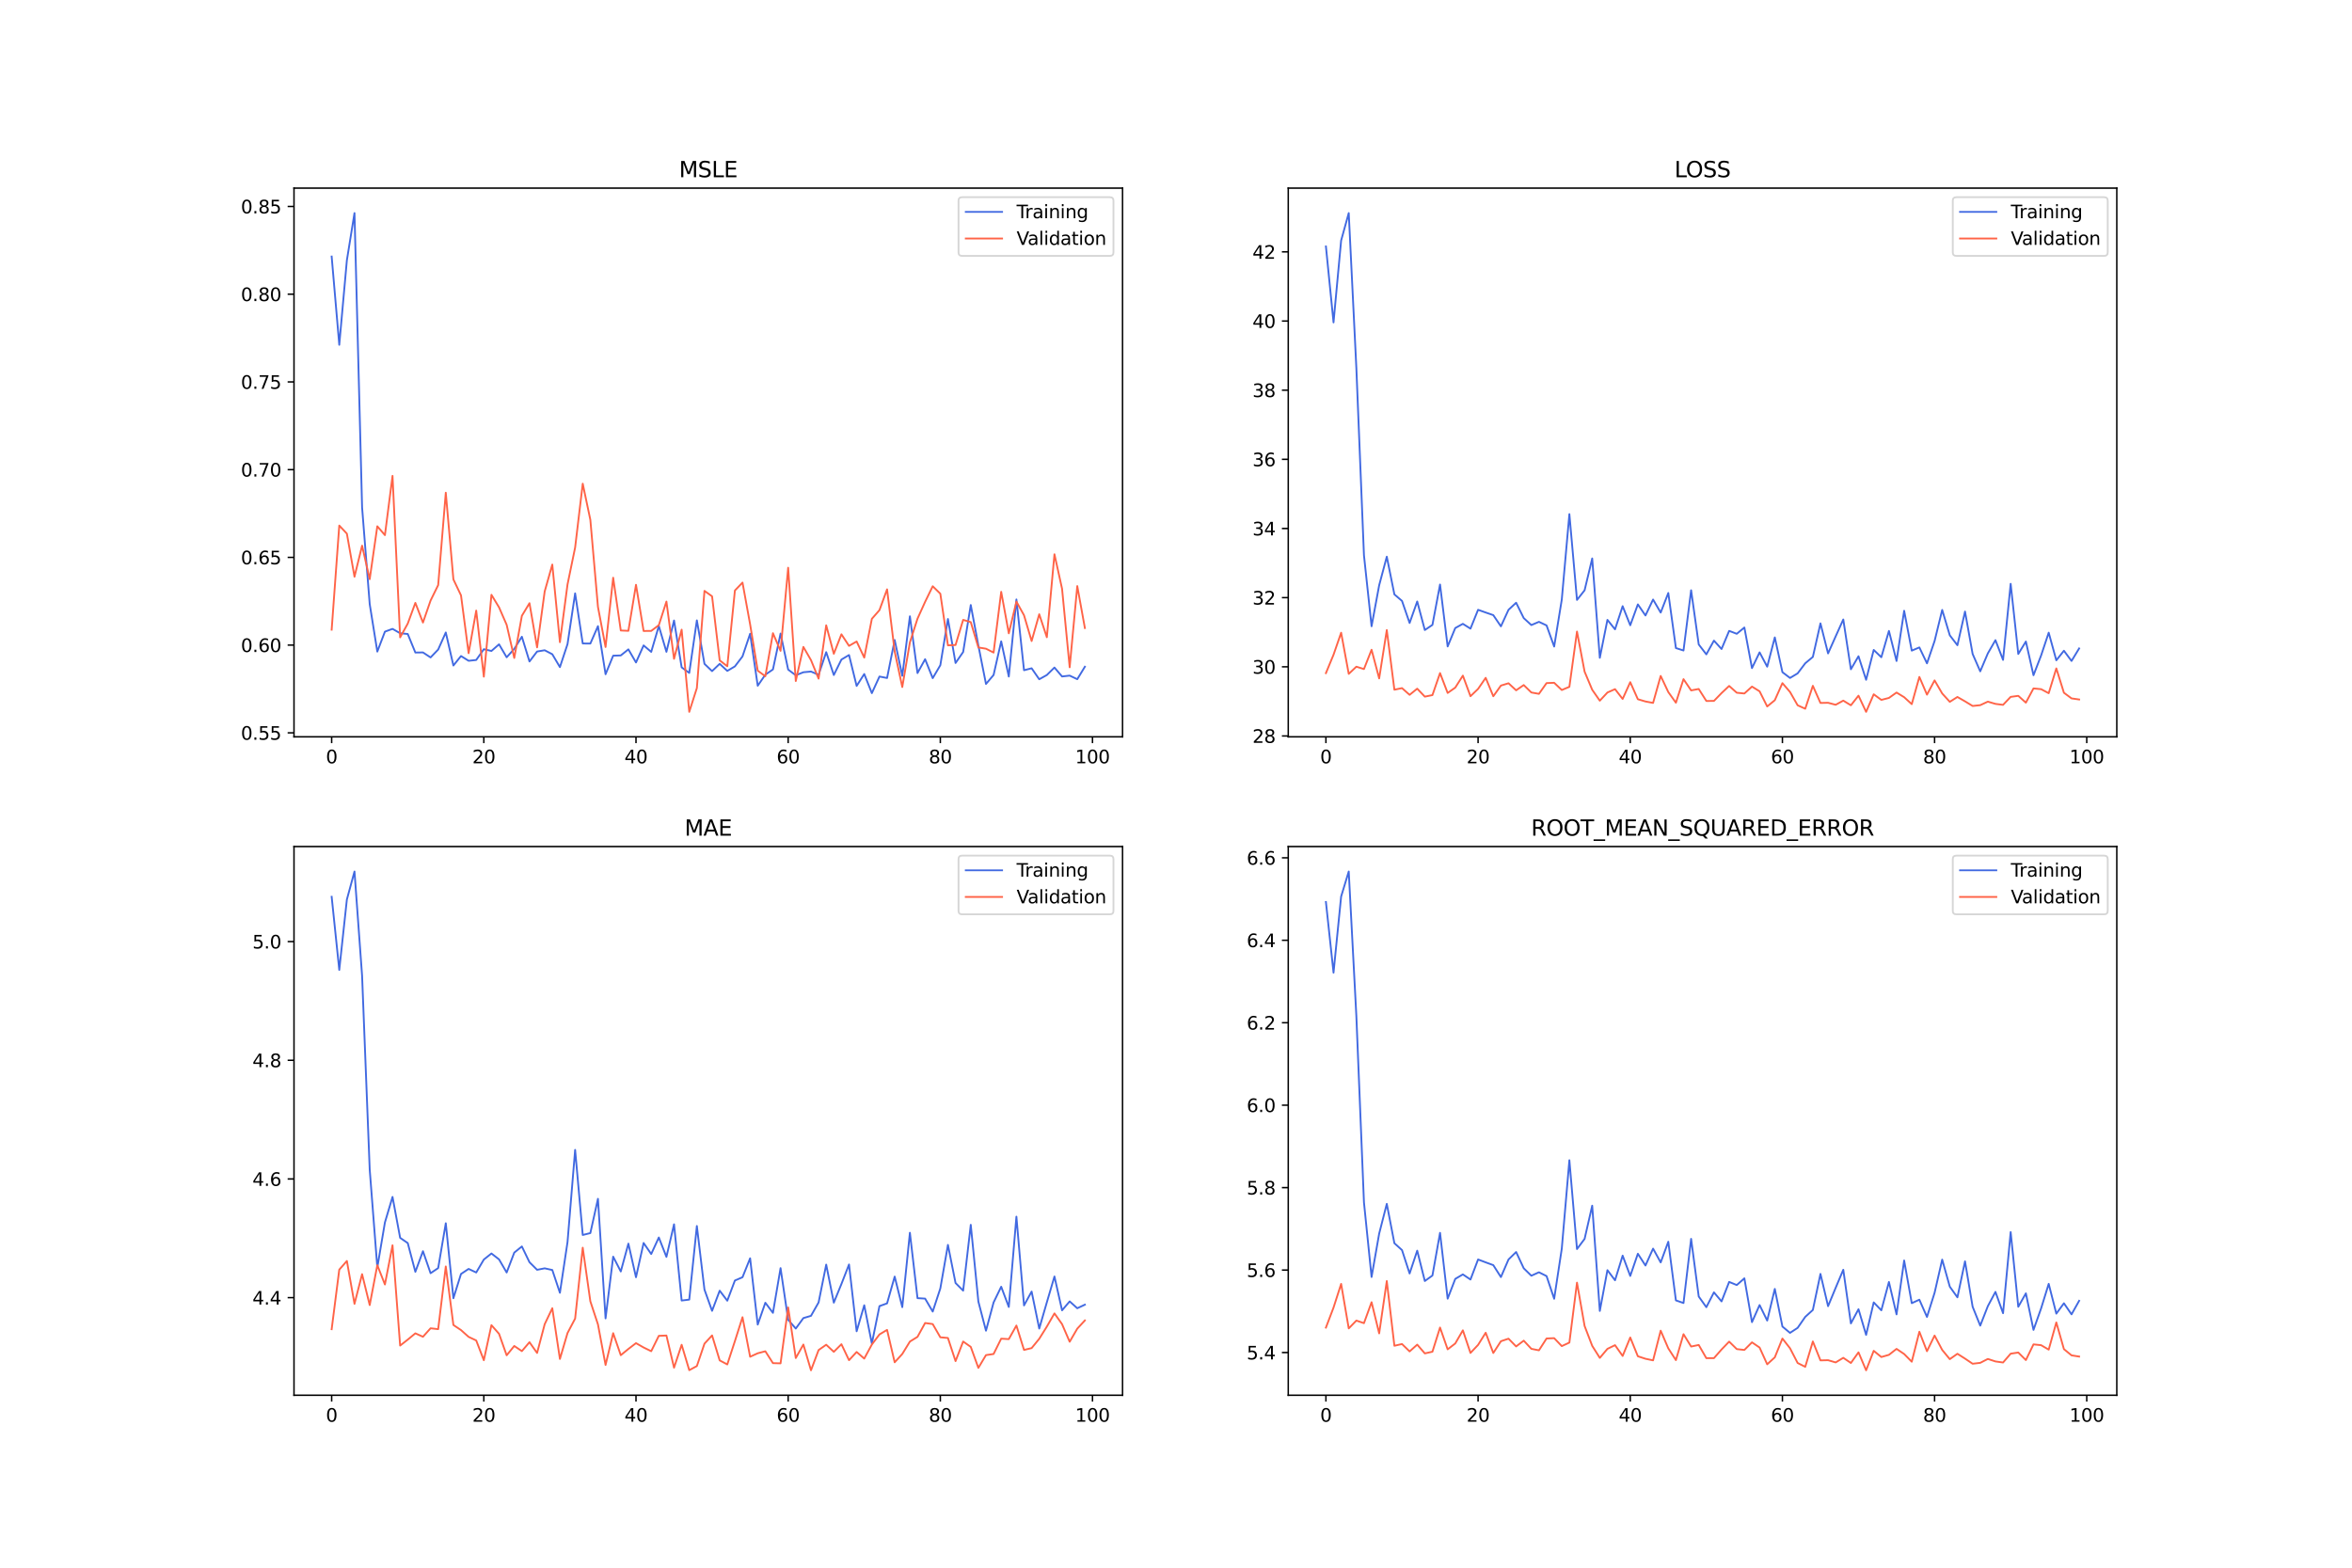 <?xml version="1.0" encoding="utf-8" standalone="no"?>
<!DOCTYPE svg PUBLIC "-//W3C//DTD SVG 1.1//EN"
  "http://www.w3.org/Graphics/SVG/1.1/DTD/svg11.dtd">
<svg xmlns:xlink="http://www.w3.org/1999/xlink" width="1296pt" height="864pt" viewBox="0 0 1296 864" xmlns="http://www.w3.org/2000/svg" version="1.1">
 <defs>
  <style type="text/css">*{stroke-linejoin: round; stroke-linecap: butt}</style>
 </defs>
 <g id="figure_1">
  <g id="patch_1">
   <path d="M 0 864 
L 1296 864 
L 1296 0 
L 0 0 
z
" style="fill: #ffffff"/>
  </g>
  <g id="axes_1">
   <g id="patch_2">
    <path d="M 162 406.08 
L 618.545 406.08 
L 618.545 103.68 
L 162 103.68 
z
" style="fill: #ffffff"/>
   </g>
   <g id="matplotlib.axis_1">
    <g id="xtick_1">
     <g id="line2d_1">
      <defs>
       <path id="mafefacc6a0" d="M 0 0 
L 0 3.5 
" style="stroke: #000000; stroke-width: 0.8"/>
      </defs>
      <g>
       <use xlink:href="#mafefacc6a0" x="182.752" y="406.08" style="stroke: #000000; stroke-width: 0.8"/>
      </g>
     </g>
     <g id="text_1">
      <!-- 0 -->
      <g transform="translate(179.571 420.678) scale(0.1 -0.1)">
       <defs>
        <path id="DejaVuSans-30" d="M 2034 4250 
Q 1547 4250 1301 3770 
Q 1056 3291 1056 2328 
Q 1056 1369 1301 889 
Q 1547 409 2034 409 
Q 2525 409 2770 889 
Q 3016 1369 3016 2328 
Q 3016 3291 2770 3770 
Q 2525 4250 2034 4250 
z
M 2034 4750 
Q 2819 4750 3233 4129 
Q 3647 3509 3647 2328 
Q 3647 1150 3233 529 
Q 2819 -91 2034 -91 
Q 1250 -91 836 529 
Q 422 1150 422 2328 
Q 422 3509 836 4129 
Q 1250 4750 2034 4750 
z
" transform="scale(0.016)"/>
       </defs>
       <use xlink:href="#DejaVuSans-30"/>
      </g>
     </g>
    </g>
    <g id="xtick_2">
     <g id="line2d_2">
      <g>
       <use xlink:href="#mafefacc6a0" x="266.599" y="406.08" style="stroke: #000000; stroke-width: 0.8"/>
      </g>
     </g>
     <g id="text_2">
      <!-- 20 -->
      <g transform="translate(260.236 420.678) scale(0.1 -0.1)">
       <defs>
        <path id="DejaVuSans-32" d="M 1228 531 
L 3431 531 
L 3431 0 
L 469 0 
L 469 531 
Q 828 903 1448 1529 
Q 2069 2156 2228 2338 
Q 2531 2678 2651 2914 
Q 2772 3150 2772 3378 
Q 2772 3750 2511 3984 
Q 2250 4219 1831 4219 
Q 1534 4219 1204 4116 
Q 875 4013 500 3803 
L 500 4441 
Q 881 4594 1212 4672 
Q 1544 4750 1819 4750 
Q 2544 4750 2975 4387 
Q 3406 4025 3406 3419 
Q 3406 3131 3298 2873 
Q 3191 2616 2906 2266 
Q 2828 2175 2409 1742 
Q 1991 1309 1228 531 
z
" transform="scale(0.016)"/>
       </defs>
       <use xlink:href="#DejaVuSans-32"/>
       <use xlink:href="#DejaVuSans-30" x="63.623"/>
      </g>
     </g>
    </g>
    <g id="xtick_3">
     <g id="line2d_3">
      <g>
       <use xlink:href="#mafefacc6a0" x="350.446" y="406.08" style="stroke: #000000; stroke-width: 0.8"/>
      </g>
     </g>
     <g id="text_3">
      <!-- 40 -->
      <g transform="translate(344.083 420.678) scale(0.1 -0.1)">
       <defs>
        <path id="DejaVuSans-34" d="M 2419 4116 
L 825 1625 
L 2419 1625 
L 2419 4116 
z
M 2253 4666 
L 3047 4666 
L 3047 1625 
L 3713 1625 
L 3713 1100 
L 3047 1100 
L 3047 0 
L 2419 0 
L 2419 1100 
L 313 1100 
L 313 1709 
L 2253 4666 
z
" transform="scale(0.016)"/>
       </defs>
       <use xlink:href="#DejaVuSans-34"/>
       <use xlink:href="#DejaVuSans-30" x="63.623"/>
      </g>
     </g>
    </g>
    <g id="xtick_4">
     <g id="line2d_4">
      <g>
       <use xlink:href="#mafefacc6a0" x="434.292" y="406.08" style="stroke: #000000; stroke-width: 0.8"/>
      </g>
     </g>
     <g id="text_4">
      <!-- 60 -->
      <g transform="translate(427.93 420.678) scale(0.1 -0.1)">
       <defs>
        <path id="DejaVuSans-36" d="M 2113 2584 
Q 1688 2584 1439 2293 
Q 1191 2003 1191 1497 
Q 1191 994 1439 701 
Q 1688 409 2113 409 
Q 2538 409 2786 701 
Q 3034 994 3034 1497 
Q 3034 2003 2786 2293 
Q 2538 2584 2113 2584 
z
M 3366 4563 
L 3366 3988 
Q 3128 4100 2886 4159 
Q 2644 4219 2406 4219 
Q 1781 4219 1451 3797 
Q 1122 3375 1075 2522 
Q 1259 2794 1537 2939 
Q 1816 3084 2150 3084 
Q 2853 3084 3261 2657 
Q 3669 2231 3669 1497 
Q 3669 778 3244 343 
Q 2819 -91 2113 -91 
Q 1303 -91 875 529 
Q 447 1150 447 2328 
Q 447 3434 972 4092 
Q 1497 4750 2381 4750 
Q 2619 4750 2861 4703 
Q 3103 4656 3366 4563 
z
" transform="scale(0.016)"/>
       </defs>
       <use xlink:href="#DejaVuSans-36"/>
       <use xlink:href="#DejaVuSans-30" x="63.623"/>
      </g>
     </g>
    </g>
    <g id="xtick_5">
     <g id="line2d_5">
      <g>
       <use xlink:href="#mafefacc6a0" x="518.139" y="406.08" style="stroke: #000000; stroke-width: 0.8"/>
      </g>
     </g>
     <g id="text_5">
      <!-- 80 -->
      <g transform="translate(511.776 420.678) scale(0.1 -0.1)">
       <defs>
        <path id="DejaVuSans-38" d="M 2034 2216 
Q 1584 2216 1326 1975 
Q 1069 1734 1069 1313 
Q 1069 891 1326 650 
Q 1584 409 2034 409 
Q 2484 409 2743 651 
Q 3003 894 3003 1313 
Q 3003 1734 2745 1975 
Q 2488 2216 2034 2216 
z
M 1403 2484 
Q 997 2584 770 2862 
Q 544 3141 544 3541 
Q 544 4100 942 4425 
Q 1341 4750 2034 4750 
Q 2731 4750 3128 4425 
Q 3525 4100 3525 3541 
Q 3525 3141 3298 2862 
Q 3072 2584 2669 2484 
Q 3125 2378 3379 2068 
Q 3634 1759 3634 1313 
Q 3634 634 3220 271 
Q 2806 -91 2034 -91 
Q 1263 -91 848 271 
Q 434 634 434 1313 
Q 434 1759 690 2068 
Q 947 2378 1403 2484 
z
M 1172 3481 
Q 1172 3119 1398 2916 
Q 1625 2713 2034 2713 
Q 2441 2713 2670 2916 
Q 2900 3119 2900 3481 
Q 2900 3844 2670 4047 
Q 2441 4250 2034 4250 
Q 1625 4250 1398 4047 
Q 1172 3844 1172 3481 
z
" transform="scale(0.016)"/>
       </defs>
       <use xlink:href="#DejaVuSans-38"/>
       <use xlink:href="#DejaVuSans-30" x="63.623"/>
      </g>
     </g>
    </g>
    <g id="xtick_6">
     <g id="line2d_6">
      <g>
       <use xlink:href="#mafefacc6a0" x="601.986" y="406.08" style="stroke: #000000; stroke-width: 0.8"/>
      </g>
     </g>
     <g id="text_6">
      <!-- 100 -->
      <g transform="translate(592.442 420.678) scale(0.1 -0.1)">
       <defs>
        <path id="DejaVuSans-31" d="M 794 531 
L 1825 531 
L 1825 4091 
L 703 3866 
L 703 4441 
L 1819 4666 
L 2450 4666 
L 2450 531 
L 3481 531 
L 3481 0 
L 794 0 
L 794 531 
z
" transform="scale(0.016)"/>
       </defs>
       <use xlink:href="#DejaVuSans-31"/>
       <use xlink:href="#DejaVuSans-30" x="63.623"/>
       <use xlink:href="#DejaVuSans-30" x="127.246"/>
      </g>
     </g>
    </g>
   </g>
   <g id="matplotlib.axis_2">
    <g id="ytick_1">
     <g id="line2d_7">
      <defs>
       <path id="m5c0794655c" d="M 0 0 
L -3.5 0 
" style="stroke: #000000; stroke-width: 0.8"/>
      </defs>
      <g>
       <use xlink:href="#m5c0794655c" x="162" y="403.899" style="stroke: #000000; stroke-width: 0.8"/>
      </g>
     </g>
     <g id="text_7">
      <!-- 0.55 -->
      <g transform="translate(132.734 407.698) scale(0.1 -0.1)">
       <defs>
        <path id="DejaVuSans-2e" d="M 684 794 
L 1344 794 
L 1344 0 
L 684 0 
L 684 794 
z
" transform="scale(0.016)"/>
        <path id="DejaVuSans-35" d="M 691 4666 
L 3169 4666 
L 3169 4134 
L 1269 4134 
L 1269 2991 
Q 1406 3038 1543 3061 
Q 1681 3084 1819 3084 
Q 2600 3084 3056 2656 
Q 3513 2228 3513 1497 
Q 3513 744 3044 326 
Q 2575 -91 1722 -91 
Q 1428 -91 1123 -41 
Q 819 9 494 109 
L 494 744 
Q 775 591 1075 516 
Q 1375 441 1709 441 
Q 2250 441 2565 725 
Q 2881 1009 2881 1497 
Q 2881 1984 2565 2268 
Q 2250 2553 1709 2553 
Q 1456 2553 1204 2497 
Q 953 2441 691 2322 
L 691 4666 
z
" transform="scale(0.016)"/>
       </defs>
       <use xlink:href="#DejaVuSans-30"/>
       <use xlink:href="#DejaVuSans-2e" x="63.623"/>
       <use xlink:href="#DejaVuSans-35" x="95.41"/>
       <use xlink:href="#DejaVuSans-35" x="159.033"/>
      </g>
     </g>
    </g>
    <g id="ytick_2">
     <g id="line2d_8">
      <g>
       <use xlink:href="#m5c0794655c" x="162" y="355.546" style="stroke: #000000; stroke-width: 0.8"/>
      </g>
     </g>
     <g id="text_8">
      <!-- 0.60 -->
      <g transform="translate(132.734 359.346) scale(0.1 -0.1)">
       <use xlink:href="#DejaVuSans-30"/>
       <use xlink:href="#DejaVuSans-2e" x="63.623"/>
       <use xlink:href="#DejaVuSans-36" x="95.41"/>
       <use xlink:href="#DejaVuSans-30" x="159.033"/>
      </g>
     </g>
    </g>
    <g id="ytick_3">
     <g id="line2d_9">
      <g>
       <use xlink:href="#m5c0794655c" x="162" y="307.194" style="stroke: #000000; stroke-width: 0.8"/>
      </g>
     </g>
     <g id="text_9">
      <!-- 0.65 -->
      <g transform="translate(132.734 310.993) scale(0.1 -0.1)">
       <use xlink:href="#DejaVuSans-30"/>
       <use xlink:href="#DejaVuSans-2e" x="63.623"/>
       <use xlink:href="#DejaVuSans-36" x="95.41"/>
       <use xlink:href="#DejaVuSans-35" x="159.033"/>
      </g>
     </g>
    </g>
    <g id="ytick_4">
     <g id="line2d_10">
      <g>
       <use xlink:href="#m5c0794655c" x="162" y="258.842" style="stroke: #000000; stroke-width: 0.8"/>
      </g>
     </g>
     <g id="text_10">
      <!-- 0.70 -->
      <g transform="translate(132.734 262.641) scale(0.1 -0.1)">
       <defs>
        <path id="DejaVuSans-37" d="M 525 4666 
L 3525 4666 
L 3525 4397 
L 1831 0 
L 1172 0 
L 2766 4134 
L 525 4134 
L 525 4666 
z
" transform="scale(0.016)"/>
       </defs>
       <use xlink:href="#DejaVuSans-30"/>
       <use xlink:href="#DejaVuSans-2e" x="63.623"/>
       <use xlink:href="#DejaVuSans-37" x="95.41"/>
       <use xlink:href="#DejaVuSans-30" x="159.033"/>
      </g>
     </g>
    </g>
    <g id="ytick_5">
     <g id="line2d_11">
      <g>
       <use xlink:href="#m5c0794655c" x="162" y="210.49" style="stroke: #000000; stroke-width: 0.8"/>
      </g>
     </g>
     <g id="text_11">
      <!-- 0.75 -->
      <g transform="translate(132.734 214.289) scale(0.1 -0.1)">
       <use xlink:href="#DejaVuSans-30"/>
       <use xlink:href="#DejaVuSans-2e" x="63.623"/>
       <use xlink:href="#DejaVuSans-37" x="95.41"/>
       <use xlink:href="#DejaVuSans-35" x="159.033"/>
      </g>
     </g>
    </g>
    <g id="ytick_6">
     <g id="line2d_12">
      <g>
       <use xlink:href="#m5c0794655c" x="162" y="162.138" style="stroke: #000000; stroke-width: 0.8"/>
      </g>
     </g>
     <g id="text_12">
      <!-- 0.80 -->
      <g transform="translate(132.734 165.937) scale(0.1 -0.1)">
       <use xlink:href="#DejaVuSans-30"/>
       <use xlink:href="#DejaVuSans-2e" x="63.623"/>
       <use xlink:href="#DejaVuSans-38" x="95.41"/>
       <use xlink:href="#DejaVuSans-30" x="159.033"/>
      </g>
     </g>
    </g>
    <g id="ytick_7">
     <g id="line2d_13">
      <g>
       <use xlink:href="#m5c0794655c" x="162" y="113.785" style="stroke: #000000; stroke-width: 0.8"/>
      </g>
     </g>
     <g id="text_13">
      <!-- 0.85 -->
      <g transform="translate(132.734 117.585) scale(0.1 -0.1)">
       <use xlink:href="#DejaVuSans-30"/>
       <use xlink:href="#DejaVuSans-2e" x="63.623"/>
       <use xlink:href="#DejaVuSans-38" x="95.41"/>
       <use xlink:href="#DejaVuSans-35" x="159.033"/>
      </g>
     </g>
    </g>
   </g>
   <g id="line2d_14">
    <path d="M 182.752 141.38 
L 186.944 190.05 
L 191.137 143.424 
L 195.329 117.425 
L 199.521 279.646 
L 203.714 332.927 
L 207.906 359.114 
L 212.098 348.119 
L 216.291 346.587 
L 220.483 349.003 
L 224.675 349.409 
L 228.868 359.638 
L 233.06 359.578 
L 237.252 362.336 
L 241.445 357.985 
L 245.637 348.571 
L 249.829 366.796 
L 254.022 361.557 
L 258.214 364.182 
L 262.406 363.74 
L 266.599 357.8 
L 270.791 358.764 
L 274.983 355.11 
L 279.176 362.245 
L 283.368 357.61 
L 287.56 350.914 
L 291.753 364.567 
L 295.945 359.066 
L 300.137 358.375 
L 304.33 360.571 
L 308.522 367.67 
L 312.714 354.995 
L 316.907 327.024 
L 321.099 354.641 
L 325.292 354.691 
L 329.484 345.098 
L 333.676 371.597 
L 337.869 361.363 
L 342.061 361.236 
L 346.253 357.885 
L 350.446 365.113 
L 354.638 355.709 
L 358.83 359.269 
L 363.023 345.023 
L 367.215 359.241 
L 371.407 341.972 
L 375.6 367.792 
L 379.792 370.867 
L 383.984 341.898 
L 388.177 365.871 
L 392.369 369.877 
L 396.561 365.862 
L 400.754 369.759 
L 404.946 367.264 
L 409.138 361.762 
L 413.331 349.278 
L 417.523 377.93 
L 421.715 371.841 
L 425.908 368.953 
L 430.1 349.17 
L 434.292 369.023 
L 438.485 372.178 
L 442.677 370.496 
L 446.869 370.109 
L 451.062 371.907 
L 455.254 359.413 
L 459.446 372.025 
L 463.639 363.509 
L 467.831 361.006 
L 472.023 378.031 
L 476.216 371.472 
L 480.408 382.02 
L 484.6 372.856 
L 488.793 373.676 
L 492.985 352.715 
L 497.177 372.45 
L 501.37 339.662 
L 505.562 370.948 
L 509.754 363.311 
L 513.947 373.756 
L 518.139 366.621 
L 522.331 341.141 
L 526.524 365.403 
L 530.716 359.335 
L 534.908 333.448 
L 539.101 355.777 
L 543.293 376.95 
L 547.485 372.006 
L 551.678 353.469 
L 555.87 372.869 
L 560.062 330.377 
L 564.255 369.388 
L 568.447 368.311 
L 572.639 374.364 
L 576.832 372.021 
L 581.024 367.905 
L 585.216 372.826 
L 589.409 372.348 
L 593.601 374.325 
L 597.793 367.451 
" clip-path="url(#p1348afbe95)" style="fill: none; stroke: #4169e1; stroke-linecap: square"/>
   </g>
   <g id="line2d_15">
    <path d="M 182.752 347.052 
L 186.944 289.651 
L 191.137 294.118 
L 195.329 317.843 
L 199.521 300.73 
L 203.714 319.199 
L 207.906 290.046 
L 212.098 294.931 
L 216.291 262.262 
L 220.483 351.277 
L 224.675 343.685 
L 228.868 332.264 
L 233.06 343.111 
L 237.252 330.987 
L 241.445 322.455 
L 245.637 271.539 
L 249.829 319.308 
L 254.022 328.125 
L 258.214 359.993 
L 262.406 336.515 
L 266.599 372.929 
L 270.791 327.812 
L 274.983 334.722 
L 279.176 344.346 
L 283.368 362.621 
L 287.56 339.395 
L 291.753 332.427 
L 295.945 356.789 
L 300.137 325.942 
L 304.33 311.149 
L 308.522 353.934 
L 312.714 322.105 
L 316.907 301.761 
L 321.099 266.569 
L 325.292 286.481 
L 329.484 334.471 
L 333.676 356.588 
L 337.869 318.392 
L 342.061 347.486 
L 346.253 347.667 
L 350.446 322.294 
L 354.638 347.752 
L 358.83 347.723 
L 363.023 344.536 
L 367.215 331.534 
L 371.407 363.097 
L 375.6 347.015 
L 379.792 392.335 
L 383.984 379.221 
L 388.177 325.647 
L 392.369 328.647 
L 396.561 363.948 
L 400.754 367.209 
L 404.946 325.445 
L 409.138 321.073 
L 413.331 344.093 
L 417.523 369.636 
L 421.715 372.707 
L 425.908 348.971 
L 430.1 358.707 
L 434.292 312.891 
L 438.485 375.342 
L 442.677 356.536 
L 446.869 363.815 
L 451.062 374.023 
L 455.254 344.628 
L 459.446 360.317 
L 463.639 349.577 
L 467.831 355.962 
L 472.023 353.541 
L 476.216 362.432 
L 480.408 341.063 
L 484.6 336.261 
L 488.793 324.802 
L 492.985 359.08 
L 497.177 378.651 
L 501.37 354.036 
L 505.562 340.982 
L 509.754 331.699 
L 513.947 323.099 
L 518.139 327.204 
L 522.331 355.681 
L 526.524 355.475 
L 530.716 341.623 
L 534.908 342.864 
L 539.101 356.836 
L 543.293 357.515 
L 547.485 359.65 
L 551.678 326.169 
L 555.87 349.052 
L 560.062 331.556 
L 564.255 339.094 
L 568.447 353.293 
L 572.639 338.53 
L 576.832 351.207 
L 581.024 305.474 
L 585.216 324.477 
L 589.409 367.767 
L 593.601 323.008 
L 597.793 346.136 
" clip-path="url(#p1348afbe95)" style="fill: none; stroke: #ff6347; stroke-linecap: square"/>
   </g>
   <g id="patch_3">
    <path d="M 162 406.08 
L 162 103.68 
" style="fill: none; stroke: #000000; stroke-width: 0.8; stroke-linejoin: miter; stroke-linecap: square"/>
   </g>
   <g id="patch_4">
    <path d="M 618.545 406.08 
L 618.545 103.68 
" style="fill: none; stroke: #000000; stroke-width: 0.8; stroke-linejoin: miter; stroke-linecap: square"/>
   </g>
   <g id="patch_5">
    <path d="M 162 406.08 
L 618.545 406.08 
" style="fill: none; stroke: #000000; stroke-width: 0.8; stroke-linejoin: miter; stroke-linecap: square"/>
   </g>
   <g id="patch_6">
    <path d="M 162 103.68 
L 618.545 103.68 
" style="fill: none; stroke: #000000; stroke-width: 0.8; stroke-linejoin: miter; stroke-linecap: square"/>
   </g>
   <g id="text_14">
    <!-- MSLE -->
    <g transform="translate(374.152 97.68) scale(0.12 -0.12)">
     <defs>
      <path id="DejaVuSans-4d" d="M 628 4666 
L 1569 4666 
L 2759 1491 
L 3956 4666 
L 4897 4666 
L 4897 0 
L 4281 0 
L 4281 4097 
L 3078 897 
L 2444 897 
L 1241 4097 
L 1241 0 
L 628 0 
L 628 4666 
z
" transform="scale(0.016)"/>
      <path id="DejaVuSans-53" d="M 3425 4513 
L 3425 3897 
Q 3066 4069 2747 4153 
Q 2428 4238 2131 4238 
Q 1616 4238 1336 4038 
Q 1056 3838 1056 3469 
Q 1056 3159 1242 3001 
Q 1428 2844 1947 2747 
L 2328 2669 
Q 3034 2534 3370 2195 
Q 3706 1856 3706 1288 
Q 3706 609 3251 259 
Q 2797 -91 1919 -91 
Q 1588 -91 1214 -16 
Q 841 59 441 206 
L 441 856 
Q 825 641 1194 531 
Q 1563 422 1919 422 
Q 2459 422 2753 634 
Q 3047 847 3047 1241 
Q 3047 1584 2836 1778 
Q 2625 1972 2144 2069 
L 1759 2144 
Q 1053 2284 737 2584 
Q 422 2884 422 3419 
Q 422 4038 858 4394 
Q 1294 4750 2059 4750 
Q 2388 4750 2728 4690 
Q 3069 4631 3425 4513 
z
" transform="scale(0.016)"/>
      <path id="DejaVuSans-4c" d="M 628 4666 
L 1259 4666 
L 1259 531 
L 3531 531 
L 3531 0 
L 628 0 
L 628 4666 
z
" transform="scale(0.016)"/>
      <path id="DejaVuSans-45" d="M 628 4666 
L 3578 4666 
L 3578 4134 
L 1259 4134 
L 1259 2753 
L 3481 2753 
L 3481 2222 
L 1259 2222 
L 1259 531 
L 3634 531 
L 3634 0 
L 628 0 
L 628 4666 
z
" transform="scale(0.016)"/>
     </defs>
     <use xlink:href="#DejaVuSans-4d"/>
     <use xlink:href="#DejaVuSans-53" x="86.279"/>
     <use xlink:href="#DejaVuSans-4c" x="149.756"/>
     <use xlink:href="#DejaVuSans-45" x="205.469"/>
    </g>
   </g>
   <g id="legend_1">
    <g id="patch_7">
     <path d="M 530.164 141.036 
L 611.545 141.036 
Q 613.545 141.036 613.545 139.036 
L 613.545 110.68 
Q 613.545 108.68 611.545 108.68 
L 530.164 108.68 
Q 528.164 108.68 528.164 110.68 
L 528.164 139.036 
Q 528.164 141.036 530.164 141.036 
z
" style="fill: #ffffff; opacity: 0.8; stroke: #cccccc; stroke-linejoin: miter"/>
    </g>
    <g id="line2d_16">
     <path d="M 532.164 116.778 
L 542.164 116.778 
L 552.164 116.778 
" style="fill: none; stroke: #4169e1; stroke-linecap: square"/>
    </g>
    <g id="text_15">
     <!-- Training -->
     <g transform="translate(560.164 120.278) scale(0.1 -0.1)">
      <defs>
       <path id="DejaVuSans-54" d="M -19 4666 
L 3928 4666 
L 3928 4134 
L 2272 4134 
L 2272 0 
L 1638 0 
L 1638 4134 
L -19 4134 
L -19 4666 
z
" transform="scale(0.016)"/>
       <path id="DejaVuSans-72" d="M 2631 2963 
Q 2534 3019 2420 3045 
Q 2306 3072 2169 3072 
Q 1681 3072 1420 2755 
Q 1159 2438 1159 1844 
L 1159 0 
L 581 0 
L 581 3500 
L 1159 3500 
L 1159 2956 
Q 1341 3275 1631 3429 
Q 1922 3584 2338 3584 
Q 2397 3584 2469 3576 
Q 2541 3569 2628 3553 
L 2631 2963 
z
" transform="scale(0.016)"/>
       <path id="DejaVuSans-61" d="M 2194 1759 
Q 1497 1759 1228 1600 
Q 959 1441 959 1056 
Q 959 750 1161 570 
Q 1363 391 1709 391 
Q 2188 391 2477 730 
Q 2766 1069 2766 1631 
L 2766 1759 
L 2194 1759 
z
M 3341 1997 
L 3341 0 
L 2766 0 
L 2766 531 
Q 2569 213 2275 61 
Q 1981 -91 1556 -91 
Q 1019 -91 701 211 
Q 384 513 384 1019 
Q 384 1609 779 1909 
Q 1175 2209 1959 2209 
L 2766 2209 
L 2766 2266 
Q 2766 2663 2505 2880 
Q 2244 3097 1772 3097 
Q 1472 3097 1187 3025 
Q 903 2953 641 2809 
L 641 3341 
Q 956 3463 1253 3523 
Q 1550 3584 1831 3584 
Q 2591 3584 2966 3190 
Q 3341 2797 3341 1997 
z
" transform="scale(0.016)"/>
       <path id="DejaVuSans-69" d="M 603 3500 
L 1178 3500 
L 1178 0 
L 603 0 
L 603 3500 
z
M 603 4863 
L 1178 4863 
L 1178 4134 
L 603 4134 
L 603 4863 
z
" transform="scale(0.016)"/>
       <path id="DejaVuSans-6e" d="M 3513 2113 
L 3513 0 
L 2938 0 
L 2938 2094 
Q 2938 2591 2744 2837 
Q 2550 3084 2163 3084 
Q 1697 3084 1428 2787 
Q 1159 2491 1159 1978 
L 1159 0 
L 581 0 
L 581 3500 
L 1159 3500 
L 1159 2956 
Q 1366 3272 1645 3428 
Q 1925 3584 2291 3584 
Q 2894 3584 3203 3211 
Q 3513 2838 3513 2113 
z
" transform="scale(0.016)"/>
       <path id="DejaVuSans-67" d="M 2906 1791 
Q 2906 2416 2648 2759 
Q 2391 3103 1925 3103 
Q 1463 3103 1205 2759 
Q 947 2416 947 1791 
Q 947 1169 1205 825 
Q 1463 481 1925 481 
Q 2391 481 2648 825 
Q 2906 1169 2906 1791 
z
M 3481 434 
Q 3481 -459 3084 -895 
Q 2688 -1331 1869 -1331 
Q 1566 -1331 1297 -1286 
Q 1028 -1241 775 -1147 
L 775 -588 
Q 1028 -725 1275 -790 
Q 1522 -856 1778 -856 
Q 2344 -856 2625 -561 
Q 2906 -266 2906 331 
L 2906 616 
Q 2728 306 2450 153 
Q 2172 0 1784 0 
Q 1141 0 747 490 
Q 353 981 353 1791 
Q 353 2603 747 3093 
Q 1141 3584 1784 3584 
Q 2172 3584 2450 3431 
Q 2728 3278 2906 2969 
L 2906 3500 
L 3481 3500 
L 3481 434 
z
" transform="scale(0.016)"/>
      </defs>
      <use xlink:href="#DejaVuSans-54"/>
      <use xlink:href="#DejaVuSans-72" x="46.334"/>
      <use xlink:href="#DejaVuSans-61" x="87.447"/>
      <use xlink:href="#DejaVuSans-69" x="148.727"/>
      <use xlink:href="#DejaVuSans-6e" x="176.51"/>
      <use xlink:href="#DejaVuSans-69" x="239.889"/>
      <use xlink:href="#DejaVuSans-6e" x="267.672"/>
      <use xlink:href="#DejaVuSans-67" x="331.051"/>
     </g>
    </g>
    <g id="line2d_17">
     <path d="M 532.164 131.457 
L 542.164 131.457 
L 552.164 131.457 
" style="fill: none; stroke: #ff6347; stroke-linecap: square"/>
    </g>
    <g id="text_16">
     <!-- Validation -->
     <g transform="translate(560.164 134.957) scale(0.1 -0.1)">
      <defs>
       <path id="DejaVuSans-56" d="M 1831 0 
L 50 4666 
L 709 4666 
L 2188 738 
L 3669 4666 
L 4325 4666 
L 2547 0 
L 1831 0 
z
" transform="scale(0.016)"/>
       <path id="DejaVuSans-6c" d="M 603 4863 
L 1178 4863 
L 1178 0 
L 603 0 
L 603 4863 
z
" transform="scale(0.016)"/>
       <path id="DejaVuSans-64" d="M 2906 2969 
L 2906 4863 
L 3481 4863 
L 3481 0 
L 2906 0 
L 2906 525 
Q 2725 213 2448 61 
Q 2172 -91 1784 -91 
Q 1150 -91 751 415 
Q 353 922 353 1747 
Q 353 2572 751 3078 
Q 1150 3584 1784 3584 
Q 2172 3584 2448 3432 
Q 2725 3281 2906 2969 
z
M 947 1747 
Q 947 1113 1208 752 
Q 1469 391 1925 391 
Q 2381 391 2643 752 
Q 2906 1113 2906 1747 
Q 2906 2381 2643 2742 
Q 2381 3103 1925 3103 
Q 1469 3103 1208 2742 
Q 947 2381 947 1747 
z
" transform="scale(0.016)"/>
       <path id="DejaVuSans-74" d="M 1172 4494 
L 1172 3500 
L 2356 3500 
L 2356 3053 
L 1172 3053 
L 1172 1153 
Q 1172 725 1289 603 
Q 1406 481 1766 481 
L 2356 481 
L 2356 0 
L 1766 0 
Q 1100 0 847 248 
Q 594 497 594 1153 
L 594 3053 
L 172 3053 
L 172 3500 
L 594 3500 
L 594 4494 
L 1172 4494 
z
" transform="scale(0.016)"/>
       <path id="DejaVuSans-6f" d="M 1959 3097 
Q 1497 3097 1228 2736 
Q 959 2375 959 1747 
Q 959 1119 1226 758 
Q 1494 397 1959 397 
Q 2419 397 2687 759 
Q 2956 1122 2956 1747 
Q 2956 2369 2687 2733 
Q 2419 3097 1959 3097 
z
M 1959 3584 
Q 2709 3584 3137 3096 
Q 3566 2609 3566 1747 
Q 3566 888 3137 398 
Q 2709 -91 1959 -91 
Q 1206 -91 779 398 
Q 353 888 353 1747 
Q 353 2609 779 3096 
Q 1206 3584 1959 3584 
z
" transform="scale(0.016)"/>
      </defs>
      <use xlink:href="#DejaVuSans-56"/>
      <use xlink:href="#DejaVuSans-61" x="60.658"/>
      <use xlink:href="#DejaVuSans-6c" x="121.938"/>
      <use xlink:href="#DejaVuSans-69" x="149.721"/>
      <use xlink:href="#DejaVuSans-64" x="177.504"/>
      <use xlink:href="#DejaVuSans-61" x="240.98"/>
      <use xlink:href="#DejaVuSans-74" x="302.26"/>
      <use xlink:href="#DejaVuSans-69" x="341.469"/>
      <use xlink:href="#DejaVuSans-6f" x="369.252"/>
      <use xlink:href="#DejaVuSans-6e" x="430.434"/>
     </g>
    </g>
   </g>
  </g>
  <g id="axes_2">
   <g id="patch_8">
    <path d="M 709.855 406.08 
L 1166.4 406.08 
L 1166.4 103.68 
L 709.855 103.68 
z
" style="fill: #ffffff"/>
   </g>
   <g id="matplotlib.axis_3">
    <g id="xtick_7">
     <g id="line2d_18">
      <g>
       <use xlink:href="#mafefacc6a0" x="730.607" y="406.08" style="stroke: #000000; stroke-width: 0.8"/>
      </g>
     </g>
     <g id="text_17">
      <!-- 0 -->
      <g transform="translate(727.425 420.678) scale(0.1 -0.1)">
       <use xlink:href="#DejaVuSans-30"/>
      </g>
     </g>
    </g>
    <g id="xtick_8">
     <g id="line2d_19">
      <g>
       <use xlink:href="#mafefacc6a0" x="814.453" y="406.08" style="stroke: #000000; stroke-width: 0.8"/>
      </g>
     </g>
     <g id="text_18">
      <!-- 20 -->
      <g transform="translate(808.091 420.678) scale(0.1 -0.1)">
       <use xlink:href="#DejaVuSans-32"/>
       <use xlink:href="#DejaVuSans-30" x="63.623"/>
      </g>
     </g>
    </g>
    <g id="xtick_9">
     <g id="line2d_20">
      <g>
       <use xlink:href="#mafefacc6a0" x="898.3" y="406.08" style="stroke: #000000; stroke-width: 0.8"/>
      </g>
     </g>
     <g id="text_19">
      <!-- 40 -->
      <g transform="translate(891.938 420.678) scale(0.1 -0.1)">
       <use xlink:href="#DejaVuSans-34"/>
       <use xlink:href="#DejaVuSans-30" x="63.623"/>
      </g>
     </g>
    </g>
    <g id="xtick_10">
     <g id="line2d_21">
      <g>
       <use xlink:href="#mafefacc6a0" x="982.147" y="406.08" style="stroke: #000000; stroke-width: 0.8"/>
      </g>
     </g>
     <g id="text_20">
      <!-- 60 -->
      <g transform="translate(975.784 420.678) scale(0.1 -0.1)">
       <use xlink:href="#DejaVuSans-36"/>
       <use xlink:href="#DejaVuSans-30" x="63.623"/>
      </g>
     </g>
    </g>
    <g id="xtick_11">
     <g id="line2d_22">
      <g>
       <use xlink:href="#mafefacc6a0" x="1065.994" y="406.08" style="stroke: #000000; stroke-width: 0.8"/>
      </g>
     </g>
     <g id="text_21">
      <!-- 80 -->
      <g transform="translate(1059.631 420.678) scale(0.1 -0.1)">
       <use xlink:href="#DejaVuSans-38"/>
       <use xlink:href="#DejaVuSans-30" x="63.623"/>
      </g>
     </g>
    </g>
    <g id="xtick_12">
     <g id="line2d_23">
      <g>
       <use xlink:href="#mafefacc6a0" x="1149.84" y="406.08" style="stroke: #000000; stroke-width: 0.8"/>
      </g>
     </g>
     <g id="text_22">
      <!-- 100 -->
      <g transform="translate(1140.297 420.678) scale(0.1 -0.1)">
       <use xlink:href="#DejaVuSans-31"/>
       <use xlink:href="#DejaVuSans-30" x="63.623"/>
       <use xlink:href="#DejaVuSans-30" x="127.246"/>
      </g>
     </g>
    </g>
   </g>
   <g id="matplotlib.axis_4">
    <g id="ytick_8">
     <g id="line2d_24">
      <g>
       <use xlink:href="#m5c0794655c" x="709.855" y="405.61" style="stroke: #000000; stroke-width: 0.8"/>
      </g>
     </g>
     <g id="text_23">
      <!-- 28 -->
      <g transform="translate(690.13 409.409) scale(0.1 -0.1)">
       <use xlink:href="#DejaVuSans-32"/>
       <use xlink:href="#DejaVuSans-38" x="63.623"/>
      </g>
     </g>
    </g>
    <g id="ytick_9">
     <g id="line2d_25">
      <g>
       <use xlink:href="#m5c0794655c" x="709.855" y="367.496" style="stroke: #000000; stroke-width: 0.8"/>
      </g>
     </g>
     <g id="text_24">
      <!-- 30 -->
      <g transform="translate(690.13 371.295) scale(0.1 -0.1)">
       <defs>
        <path id="DejaVuSans-33" d="M 2597 2516 
Q 3050 2419 3304 2112 
Q 3559 1806 3559 1356 
Q 3559 666 3084 287 
Q 2609 -91 1734 -91 
Q 1441 -91 1130 -33 
Q 819 25 488 141 
L 488 750 
Q 750 597 1062 519 
Q 1375 441 1716 441 
Q 2309 441 2620 675 
Q 2931 909 2931 1356 
Q 2931 1769 2642 2001 
Q 2353 2234 1838 2234 
L 1294 2234 
L 1294 2753 
L 1863 2753 
Q 2328 2753 2575 2939 
Q 2822 3125 2822 3475 
Q 2822 3834 2567 4026 
Q 2313 4219 1838 4219 
Q 1578 4219 1281 4162 
Q 984 4106 628 3988 
L 628 4550 
Q 988 4650 1302 4700 
Q 1616 4750 1894 4750 
Q 2613 4750 3031 4423 
Q 3450 4097 3450 3541 
Q 3450 3153 3228 2886 
Q 3006 2619 2597 2516 
z
" transform="scale(0.016)"/>
       </defs>
       <use xlink:href="#DejaVuSans-33"/>
       <use xlink:href="#DejaVuSans-30" x="63.623"/>
      </g>
     </g>
    </g>
    <g id="ytick_10">
     <g id="line2d_26">
      <g>
       <use xlink:href="#m5c0794655c" x="709.855" y="329.382" style="stroke: #000000; stroke-width: 0.8"/>
      </g>
     </g>
     <g id="text_25">
      <!-- 32 -->
      <g transform="translate(690.13 333.182) scale(0.1 -0.1)">
       <use xlink:href="#DejaVuSans-33"/>
       <use xlink:href="#DejaVuSans-32" x="63.623"/>
      </g>
     </g>
    </g>
    <g id="ytick_11">
     <g id="line2d_27">
      <g>
       <use xlink:href="#m5c0794655c" x="709.855" y="291.269" style="stroke: #000000; stroke-width: 0.8"/>
      </g>
     </g>
     <g id="text_26">
      <!-- 34 -->
      <g transform="translate(690.13 295.068) scale(0.1 -0.1)">
       <use xlink:href="#DejaVuSans-33"/>
       <use xlink:href="#DejaVuSans-34" x="63.623"/>
      </g>
     </g>
    </g>
    <g id="ytick_12">
     <g id="line2d_28">
      <g>
       <use xlink:href="#m5c0794655c" x="709.855" y="253.155" style="stroke: #000000; stroke-width: 0.8"/>
      </g>
     </g>
     <g id="text_27">
      <!-- 36 -->
      <g transform="translate(690.13 256.954) scale(0.1 -0.1)">
       <use xlink:href="#DejaVuSans-33"/>
       <use xlink:href="#DejaVuSans-36" x="63.623"/>
      </g>
     </g>
    </g>
    <g id="ytick_13">
     <g id="line2d_29">
      <g>
       <use xlink:href="#m5c0794655c" x="709.855" y="215.041" style="stroke: #000000; stroke-width: 0.8"/>
      </g>
     </g>
     <g id="text_28">
      <!-- 38 -->
      <g transform="translate(690.13 218.841) scale(0.1 -0.1)">
       <use xlink:href="#DejaVuSans-33"/>
       <use xlink:href="#DejaVuSans-38" x="63.623"/>
      </g>
     </g>
    </g>
    <g id="ytick_14">
     <g id="line2d_30">
      <g>
       <use xlink:href="#m5c0794655c" x="709.855" y="176.928" style="stroke: #000000; stroke-width: 0.8"/>
      </g>
     </g>
     <g id="text_29">
      <!-- 40 -->
      <g transform="translate(690.13 180.727) scale(0.1 -0.1)">
       <use xlink:href="#DejaVuSans-34"/>
       <use xlink:href="#DejaVuSans-30" x="63.623"/>
      </g>
     </g>
    </g>
    <g id="ytick_15">
     <g id="line2d_31">
      <g>
       <use xlink:href="#m5c0794655c" x="709.855" y="138.814" style="stroke: #000000; stroke-width: 0.8"/>
      </g>
     </g>
     <g id="text_30">
      <!-- 42 -->
      <g transform="translate(690.13 142.613) scale(0.1 -0.1)">
       <use xlink:href="#DejaVuSans-34"/>
       <use xlink:href="#DejaVuSans-32" x="63.623"/>
      </g>
     </g>
    </g>
   </g>
   <g id="line2d_32">
    <path d="M 730.607 135.825 
L 734.799 177.693 
L 738.991 132.557 
L 743.184 117.425 
L 747.376 202.781 
L 751.568 306.03 
L 755.761 345.154 
L 759.953 322.555 
L 764.145 306.805 
L 768.338 327.595 
L 772.53 331.178 
L 776.722 343.34 
L 780.915 331.489 
L 785.107 347.226 
L 789.299 344.395 
L 793.492 322.149 
L 797.684 356.284 
L 801.876 346.135 
L 806.069 343.814 
L 810.261 346.463 
L 814.453 336.076 
L 818.646 337.572 
L 822.838 339.021 
L 827.03 345.199 
L 831.223 336.076 
L 835.415 332.188 
L 839.607 340.646 
L 843.8 344.492 
L 847.992 342.709 
L 852.184 344.686 
L 856.377 356.333 
L 860.569 330.462 
L 864.761 283.345 
L 868.954 330.636 
L 873.146 325.321 
L 877.338 307.771 
L 881.531 362.541 
L 885.723 341.623 
L 889.915 346.847 
L 894.108 334.074 
L 898.3 344.606 
L 902.492 333.092 
L 906.685 339.218 
L 910.877 330.417 
L 915.069 337.606 
L 919.262 326.813 
L 923.454 357.166 
L 927.646 358.506 
L 931.839 325.307 
L 936.031 355.18 
L 940.223 360.634 
L 944.416 353.063 
L 948.608 357.684 
L 952.8 347.694 
L 956.993 349.304 
L 961.185 345.841 
L 965.377 368.223 
L 969.57 359.541 
L 973.762 367.431 
L 977.954 351.291 
L 982.147 370.451 
L 986.339 373.642 
L 990.531 371.119 
L 994.724 365.562 
L 998.916 362.054 
L 1003.108 343.557 
L 1007.301 360.116 
L 1011.493 350.712 
L 1015.686 341.408 
L 1019.878 368.864 
L 1024.07 361.669 
L 1028.263 374.654 
L 1032.455 358.193 
L 1036.647 362.222 
L 1040.84 347.71 
L 1045.032 364.294 
L 1049.224 336.612 
L 1053.417 358.581 
L 1057.609 356.811 
L 1061.801 365.592 
L 1065.994 353.289 
L 1070.186 336.149 
L 1074.378 350.133 
L 1078.571 355.603 
L 1082.763 337.048 
L 1086.955 360.403 
L 1091.148 369.991 
L 1095.34 360.103 
L 1099.532 352.806 
L 1103.725 363.692 
L 1107.917 321.75 
L 1112.109 360.422 
L 1116.302 353.563 
L 1120.494 372.146 
L 1124.686 361.261 
L 1128.879 348.681 
L 1133.071 363.914 
L 1137.263 358.64 
L 1141.456 364.274 
L 1145.648 357.373 
" clip-path="url(#p793ed17af0)" style="fill: none; stroke: #4169e1; stroke-linecap: square"/>
   </g>
   <g id="line2d_33">
    <path d="M 730.607 370.986 
L 734.799 360.842 
L 738.991 348.716 
L 743.184 371.389 
L 747.376 367.431 
L 751.568 368.741 
L 755.761 358.096 
L 759.953 373.897 
L 764.145 347.239 
L 768.338 380.113 
L 772.53 379.245 
L 776.722 382.944 
L 780.915 379.547 
L 785.107 383.938 
L 789.299 383.089 
L 793.492 370.954 
L 797.684 381.907 
L 801.876 378.969 
L 806.069 372.36 
L 810.261 383.705 
L 814.453 379.681 
L 818.646 373.572 
L 822.838 383.729 
L 827.03 377.848 
L 831.223 376.561 
L 835.415 380.451 
L 839.607 377.554 
L 843.8 381.643 
L 847.992 382.399 
L 852.184 376.469 
L 856.377 376.3 
L 860.569 380.284 
L 864.761 378.527 
L 868.954 348.072 
L 873.146 370.162 
L 877.338 380.149 
L 881.531 386.172 
L 885.723 381.666 
L 889.915 379.816 
L 894.108 385.213 
L 898.3 375.961 
L 902.492 385.367 
L 906.685 386.604 
L 910.877 387.398 
L 915.069 372.524 
L 919.262 381.413 
L 923.454 387.291 
L 927.646 374.299 
L 931.839 380.502 
L 936.031 379.717 
L 940.223 386.317 
L 944.416 386.305 
L 948.608 381.978 
L 952.8 378.041 
L 956.993 381.783 
L 961.185 382.207 
L 965.377 378.4 
L 969.57 381.003 
L 973.762 389.355 
L 977.954 385.904 
L 982.147 376.489 
L 986.339 381.368 
L 990.531 388.706 
L 994.724 390.609 
L 998.916 377.962 
L 1003.108 387.416 
L 1007.301 387.32 
L 1011.493 388.428 
L 1015.686 386.131 
L 1019.878 388.709 
L 1024.07 383.4 
L 1028.263 392.335 
L 1032.455 382.644 
L 1036.647 385.735 
L 1040.84 384.653 
L 1045.032 381.677 
L 1049.224 384.239 
L 1053.417 388.076 
L 1057.609 373.072 
L 1061.801 382.84 
L 1065.994 374.988 
L 1070.186 382.191 
L 1074.378 386.8 
L 1078.571 384.12 
L 1082.763 386.527 
L 1086.955 389.081 
L 1091.148 388.637 
L 1095.34 386.694 
L 1099.532 387.936 
L 1103.725 388.469 
L 1107.917 384.071 
L 1112.109 383.494 
L 1116.302 387.253 
L 1120.494 379.417 
L 1124.686 379.822 
L 1128.879 382.05 
L 1133.071 368.373 
L 1137.263 381.795 
L 1141.456 384.906 
L 1145.648 385.512 
" clip-path="url(#p793ed17af0)" style="fill: none; stroke: #ff6347; stroke-linecap: square"/>
   </g>
   <g id="patch_9">
    <path d="M 709.855 406.08 
L 709.855 103.68 
" style="fill: none; stroke: #000000; stroke-width: 0.8; stroke-linejoin: miter; stroke-linecap: square"/>
   </g>
   <g id="patch_10">
    <path d="M 1166.4 406.08 
L 1166.4 103.68 
" style="fill: none; stroke: #000000; stroke-width: 0.8; stroke-linejoin: miter; stroke-linecap: square"/>
   </g>
   <g id="patch_11">
    <path d="M 709.855 406.08 
L 1166.4 406.08 
" style="fill: none; stroke: #000000; stroke-width: 0.8; stroke-linejoin: miter; stroke-linecap: square"/>
   </g>
   <g id="patch_12">
    <path d="M 709.855 103.68 
L 1166.4 103.68 
" style="fill: none; stroke: #000000; stroke-width: 0.8; stroke-linejoin: miter; stroke-linecap: square"/>
   </g>
   <g id="text_31">
    <!-- LOSS -->
    <g transform="translate(922.66 97.68) scale(0.12 -0.12)">
     <defs>
      <path id="DejaVuSans-4f" d="M 2522 4238 
Q 1834 4238 1429 3725 
Q 1025 3213 1025 2328 
Q 1025 1447 1429 934 
Q 1834 422 2522 422 
Q 3209 422 3611 934 
Q 4013 1447 4013 2328 
Q 4013 3213 3611 3725 
Q 3209 4238 2522 4238 
z
M 2522 4750 
Q 3503 4750 4090 4092 
Q 4678 3434 4678 2328 
Q 4678 1225 4090 567 
Q 3503 -91 2522 -91 
Q 1538 -91 948 565 
Q 359 1222 359 2328 
Q 359 3434 948 4092 
Q 1538 4750 2522 4750 
z
" transform="scale(0.016)"/>
     </defs>
     <use xlink:href="#DejaVuSans-4c"/>
     <use xlink:href="#DejaVuSans-4f" x="52.088"/>
     <use xlink:href="#DejaVuSans-53" x="130.799"/>
     <use xlink:href="#DejaVuSans-53" x="194.275"/>
    </g>
   </g>
   <g id="legend_2">
    <g id="patch_13">
     <path d="M 1078.019 141.036 
L 1159.4 141.036 
Q 1161.4 141.036 1161.4 139.036 
L 1161.4 110.68 
Q 1161.4 108.68 1159.4 108.68 
L 1078.019 108.68 
Q 1076.019 108.68 1076.019 110.68 
L 1076.019 139.036 
Q 1076.019 141.036 1078.019 141.036 
z
" style="fill: #ffffff; opacity: 0.8; stroke: #cccccc; stroke-linejoin: miter"/>
    </g>
    <g id="line2d_34">
     <path d="M 1080.019 116.778 
L 1090.019 116.778 
L 1100.019 116.778 
" style="fill: none; stroke: #4169e1; stroke-linecap: square"/>
    </g>
    <g id="text_32">
     <!-- Training -->
     <g transform="translate(1108.019 120.278) scale(0.1 -0.1)">
      <use xlink:href="#DejaVuSans-54"/>
      <use xlink:href="#DejaVuSans-72" x="46.334"/>
      <use xlink:href="#DejaVuSans-61" x="87.447"/>
      <use xlink:href="#DejaVuSans-69" x="148.727"/>
      <use xlink:href="#DejaVuSans-6e" x="176.51"/>
      <use xlink:href="#DejaVuSans-69" x="239.889"/>
      <use xlink:href="#DejaVuSans-6e" x="267.672"/>
      <use xlink:href="#DejaVuSans-67" x="331.051"/>
     </g>
    </g>
    <g id="line2d_35">
     <path d="M 1080.019 131.457 
L 1090.019 131.457 
L 1100.019 131.457 
" style="fill: none; stroke: #ff6347; stroke-linecap: square"/>
    </g>
    <g id="text_33">
     <!-- Validation -->
     <g transform="translate(1108.019 134.957) scale(0.1 -0.1)">
      <use xlink:href="#DejaVuSans-56"/>
      <use xlink:href="#DejaVuSans-61" x="60.658"/>
      <use xlink:href="#DejaVuSans-6c" x="121.938"/>
      <use xlink:href="#DejaVuSans-69" x="149.721"/>
      <use xlink:href="#DejaVuSans-64" x="177.504"/>
      <use xlink:href="#DejaVuSans-61" x="240.98"/>
      <use xlink:href="#DejaVuSans-74" x="302.26"/>
      <use xlink:href="#DejaVuSans-69" x="341.469"/>
      <use xlink:href="#DejaVuSans-6f" x="369.252"/>
      <use xlink:href="#DejaVuSans-6e" x="430.434"/>
     </g>
    </g>
   </g>
  </g>
  <g id="axes_3">
   <g id="patch_14">
    <path d="M 162 768.96 
L 618.545 768.96 
L 618.545 466.56 
L 162 466.56 
z
" style="fill: #ffffff"/>
   </g>
   <g id="matplotlib.axis_5">
    <g id="xtick_13">
     <g id="line2d_36">
      <g>
       <use xlink:href="#mafefacc6a0" x="182.752" y="768.96" style="stroke: #000000; stroke-width: 0.8"/>
      </g>
     </g>
     <g id="text_34">
      <!-- 0 -->
      <g transform="translate(179.571 783.558) scale(0.1 -0.1)">
       <use xlink:href="#DejaVuSans-30"/>
      </g>
     </g>
    </g>
    <g id="xtick_14">
     <g id="line2d_37">
      <g>
       <use xlink:href="#mafefacc6a0" x="266.599" y="768.96" style="stroke: #000000; stroke-width: 0.8"/>
      </g>
     </g>
     <g id="text_35">
      <!-- 20 -->
      <g transform="translate(260.236 783.558) scale(0.1 -0.1)">
       <use xlink:href="#DejaVuSans-32"/>
       <use xlink:href="#DejaVuSans-30" x="63.623"/>
      </g>
     </g>
    </g>
    <g id="xtick_15">
     <g id="line2d_38">
      <g>
       <use xlink:href="#mafefacc6a0" x="350.446" y="768.96" style="stroke: #000000; stroke-width: 0.8"/>
      </g>
     </g>
     <g id="text_36">
      <!-- 40 -->
      <g transform="translate(344.083 783.558) scale(0.1 -0.1)">
       <use xlink:href="#DejaVuSans-34"/>
       <use xlink:href="#DejaVuSans-30" x="63.623"/>
      </g>
     </g>
    </g>
    <g id="xtick_16">
     <g id="line2d_39">
      <g>
       <use xlink:href="#mafefacc6a0" x="434.292" y="768.96" style="stroke: #000000; stroke-width: 0.8"/>
      </g>
     </g>
     <g id="text_37">
      <!-- 60 -->
      <g transform="translate(427.93 783.558) scale(0.1 -0.1)">
       <use xlink:href="#DejaVuSans-36"/>
       <use xlink:href="#DejaVuSans-30" x="63.623"/>
      </g>
     </g>
    </g>
    <g id="xtick_17">
     <g id="line2d_40">
      <g>
       <use xlink:href="#mafefacc6a0" x="518.139" y="768.96" style="stroke: #000000; stroke-width: 0.8"/>
      </g>
     </g>
     <g id="text_38">
      <!-- 80 -->
      <g transform="translate(511.776 783.558) scale(0.1 -0.1)">
       <use xlink:href="#DejaVuSans-38"/>
       <use xlink:href="#DejaVuSans-30" x="63.623"/>
      </g>
     </g>
    </g>
    <g id="xtick_18">
     <g id="line2d_41">
      <g>
       <use xlink:href="#mafefacc6a0" x="601.986" y="768.96" style="stroke: #000000; stroke-width: 0.8"/>
      </g>
     </g>
     <g id="text_39">
      <!-- 100 -->
      <g transform="translate(592.442 783.558) scale(0.1 -0.1)">
       <use xlink:href="#DejaVuSans-31"/>
       <use xlink:href="#DejaVuSans-30" x="63.623"/>
       <use xlink:href="#DejaVuSans-30" x="127.246"/>
      </g>
     </g>
    </g>
   </g>
   <g id="matplotlib.axis_6">
    <g id="ytick_16">
     <g id="line2d_42">
      <g>
       <use xlink:href="#m5c0794655c" x="162" y="715.175" style="stroke: #000000; stroke-width: 0.8"/>
      </g>
     </g>
     <g id="text_40">
      <!-- 4.4 -->
      <g transform="translate(139.097 718.974) scale(0.1 -0.1)">
       <use xlink:href="#DejaVuSans-34"/>
       <use xlink:href="#DejaVuSans-2e" x="63.623"/>
       <use xlink:href="#DejaVuSans-34" x="95.41"/>
      </g>
     </g>
    </g>
    <g id="ytick_17">
     <g id="line2d_43">
      <g>
       <use xlink:href="#m5c0794655c" x="162" y="649.762" style="stroke: #000000; stroke-width: 0.8"/>
      </g>
     </g>
     <g id="text_41">
      <!-- 4.6 -->
      <g transform="translate(139.097 653.561) scale(0.1 -0.1)">
       <use xlink:href="#DejaVuSans-34"/>
       <use xlink:href="#DejaVuSans-2e" x="63.623"/>
       <use xlink:href="#DejaVuSans-36" x="95.41"/>
      </g>
     </g>
    </g>
    <g id="ytick_18">
     <g id="line2d_44">
      <g>
       <use xlink:href="#m5c0794655c" x="162" y="584.349" style="stroke: #000000; stroke-width: 0.8"/>
      </g>
     </g>
     <g id="text_42">
      <!-- 4.8 -->
      <g transform="translate(139.097 588.149) scale(0.1 -0.1)">
       <use xlink:href="#DejaVuSans-34"/>
       <use xlink:href="#DejaVuSans-2e" x="63.623"/>
       <use xlink:href="#DejaVuSans-38" x="95.41"/>
      </g>
     </g>
    </g>
    <g id="ytick_19">
     <g id="line2d_45">
      <g>
       <use xlink:href="#m5c0794655c" x="162" y="518.936" style="stroke: #000000; stroke-width: 0.8"/>
      </g>
     </g>
     <g id="text_43">
      <!-- 5.0 -->
      <g transform="translate(139.097 522.736) scale(0.1 -0.1)">
       <use xlink:href="#DejaVuSans-35"/>
       <use xlink:href="#DejaVuSans-2e" x="63.623"/>
       <use xlink:href="#DejaVuSans-30" x="95.41"/>
      </g>
     </g>
    </g>
   </g>
   <g id="line2d_46">
    <path d="M 182.752 494.24 
L 186.944 534.558 
L 191.137 495.741 
L 195.329 480.305 
L 199.521 537.822 
L 203.714 644.519 
L 207.906 698.563 
L 212.098 673.728 
L 216.291 659.66 
L 220.483 682.211 
L 224.675 685.089 
L 228.868 700.933 
L 233.06 689.565 
L 237.252 701.698 
L 241.445 698.881 
L 245.637 674.165 
L 249.829 715.507 
L 254.022 702.123 
L 258.214 699.335 
L 262.406 701.308 
L 266.599 694.179 
L 270.791 690.829 
L 274.983 694.09 
L 279.176 701.317 
L 283.368 690.35 
L 287.56 686.957 
L 291.753 695.644 
L 295.945 699.827 
L 300.137 699.012 
L 304.33 699.939 
L 308.522 712.495 
L 312.714 684.529 
L 316.907 633.737 
L 321.099 680.636 
L 325.292 679.583 
L 329.484 660.704 
L 333.676 726.607 
L 337.869 692.581 
L 342.061 700.753 
L 346.253 685.401 
L 350.446 703.929 
L 354.638 685.038 
L 358.83 691.133 
L 363.023 682.013 
L 367.215 692.701 
L 371.407 674.758 
L 375.6 716.765 
L 379.792 716.252 
L 383.984 675.69 
L 388.177 710.748 
L 392.369 722.446 
L 396.561 711.331 
L 400.754 716.859 
L 404.946 705.725 
L 409.138 703.921 
L 413.331 693.49 
L 417.523 730.021 
L 421.715 717.977 
L 425.908 723.558 
L 430.1 698.902 
L 434.292 727.365 
L 438.485 732.206 
L 442.677 726.437 
L 446.869 725.201 
L 451.062 717.811 
L 455.254 696.965 
L 459.446 717.93 
L 463.639 707.65 
L 467.831 696.887 
L 472.023 733.702 
L 476.216 719.371 
L 480.408 740.461 
L 484.6 719.841 
L 488.793 718.325 
L 492.985 703.562 
L 497.177 720.408 
L 501.37 679.405 
L 505.562 715.454 
L 509.754 715.704 
L 513.947 722.848 
L 518.139 710.092 
L 522.331 686.106 
L 526.524 707.109 
L 530.716 711.308 
L 534.908 675.031 
L 539.101 717.328 
L 543.293 733.384 
L 547.485 717.827 
L 551.678 709.158 
L 555.87 720.31 
L 560.062 670.534 
L 564.255 719.465 
L 568.447 711.821 
L 572.639 732.204 
L 576.832 717.756 
L 581.024 703.512 
L 585.216 722.166 
L 589.409 717.24 
L 593.601 721.018 
L 597.793 719.048 
" clip-path="url(#p891a6cf2aa)" style="fill: none; stroke: #4169e1; stroke-linecap: square"/>
   </g>
   <g id="line2d_47">
    <path d="M 182.752 732.575 
L 186.944 699.743 
L 191.137 694.955 
L 195.329 718.594 
L 199.521 702.237 
L 203.714 719.273 
L 207.906 697.276 
L 212.098 707.916 
L 216.291 686.316 
L 220.483 741.59 
L 224.675 738.309 
L 228.868 734.84 
L 233.06 736.732 
L 237.252 732.061 
L 241.445 732.535 
L 245.637 697.984 
L 249.829 730.242 
L 254.022 733.048 
L 258.214 736.793 
L 262.406 738.777 
L 266.599 749.664 
L 270.791 730.33 
L 274.983 735.114 
L 279.176 746.947 
L 283.368 741.806 
L 287.56 744.645 
L 291.753 739.731 
L 295.945 745.663 
L 300.137 729.802 
L 304.33 721.005 
L 308.522 748.963 
L 312.714 734.69 
L 316.907 726.711 
L 321.099 687.639 
L 325.292 717.199 
L 329.484 729.9 
L 333.676 752.274 
L 337.869 734.749 
L 342.061 746.882 
L 346.253 743.451 
L 350.446 740.247 
L 354.638 742.634 
L 358.83 744.691 
L 363.023 736.218 
L 367.215 736.047 
L 371.407 753.771 
L 375.6 741.147 
L 379.792 755.14 
L 383.984 752.879 
L 388.177 740.54 
L 392.369 735.99 
L 396.561 749.761 
L 400.754 751.976 
L 404.946 739.133 
L 409.138 725.955 
L 413.331 747.742 
L 417.523 745.831 
L 421.715 744.721 
L 425.908 751.273 
L 430.1 751.382 
L 434.292 720.566 
L 438.485 748.461 
L 442.677 741.006 
L 446.869 755.215 
L 451.062 744.053 
L 455.254 741.122 
L 459.446 745.026 
L 463.639 740.839 
L 467.831 749.644 
L 472.023 745.115 
L 476.216 748.76 
L 480.408 741.003 
L 484.6 735.449 
L 488.793 732.942 
L 492.985 750.809 
L 497.177 746.219 
L 501.37 739.381 
L 505.562 736.775 
L 509.754 729.151 
L 513.947 729.735 
L 518.139 737.025 
L 522.331 737.403 
L 526.524 750.151 
L 530.716 739.353 
L 534.908 742.303 
L 539.101 753.881 
L 543.293 746.84 
L 547.485 746.23 
L 551.678 737.783 
L 555.87 738.028 
L 560.062 730.543 
L 564.255 743.988 
L 568.447 742.981 
L 572.639 737.852 
L 576.832 731.129 
L 581.024 723.85 
L 585.216 729.779 
L 589.409 739.483 
L 593.601 732.265 
L 597.793 727.732 
" clip-path="url(#p891a6cf2aa)" style="fill: none; stroke: #ff6347; stroke-linecap: square"/>
   </g>
   <g id="patch_15">
    <path d="M 162 768.96 
L 162 466.56 
" style="fill: none; stroke: #000000; stroke-width: 0.8; stroke-linejoin: miter; stroke-linecap: square"/>
   </g>
   <g id="patch_16">
    <path d="M 618.545 768.96 
L 618.545 466.56 
" style="fill: none; stroke: #000000; stroke-width: 0.8; stroke-linejoin: miter; stroke-linecap: square"/>
   </g>
   <g id="patch_17">
    <path d="M 162 768.96 
L 618.545 768.96 
" style="fill: none; stroke: #000000; stroke-width: 0.8; stroke-linejoin: miter; stroke-linecap: square"/>
   </g>
   <g id="patch_18">
    <path d="M 162 466.56 
L 618.545 466.56 
" style="fill: none; stroke: #000000; stroke-width: 0.8; stroke-linejoin: miter; stroke-linecap: square"/>
   </g>
   <g id="text_44">
    <!-- MAE -->
    <g transform="translate(377.2 460.56) scale(0.12 -0.12)">
     <defs>
      <path id="DejaVuSans-41" d="M 2188 4044 
L 1331 1722 
L 3047 1722 
L 2188 4044 
z
M 1831 4666 
L 2547 4666 
L 4325 0 
L 3669 0 
L 3244 1197 
L 1141 1197 
L 716 0 
L 50 0 
L 1831 4666 
z
" transform="scale(0.016)"/>
     </defs>
     <use xlink:href="#DejaVuSans-4d"/>
     <use xlink:href="#DejaVuSans-41" x="86.279"/>
     <use xlink:href="#DejaVuSans-45" x="154.688"/>
    </g>
   </g>
   <g id="legend_3">
    <g id="patch_19">
     <path d="M 530.164 503.916 
L 611.545 503.916 
Q 613.545 503.916 613.545 501.916 
L 613.545 473.56 
Q 613.545 471.56 611.545 471.56 
L 530.164 471.56 
Q 528.164 471.56 528.164 473.56 
L 528.164 501.916 
Q 528.164 503.916 530.164 503.916 
z
" style="fill: #ffffff; opacity: 0.8; stroke: #cccccc; stroke-linejoin: miter"/>
    </g>
    <g id="line2d_48">
     <path d="M 532.164 479.658 
L 542.164 479.658 
L 552.164 479.658 
" style="fill: none; stroke: #4169e1; stroke-linecap: square"/>
    </g>
    <g id="text_45">
     <!-- Training -->
     <g transform="translate(560.164 483.158) scale(0.1 -0.1)">
      <use xlink:href="#DejaVuSans-54"/>
      <use xlink:href="#DejaVuSans-72" x="46.334"/>
      <use xlink:href="#DejaVuSans-61" x="87.447"/>
      <use xlink:href="#DejaVuSans-69" x="148.727"/>
      <use xlink:href="#DejaVuSans-6e" x="176.51"/>
      <use xlink:href="#DejaVuSans-69" x="239.889"/>
      <use xlink:href="#DejaVuSans-6e" x="267.672"/>
      <use xlink:href="#DejaVuSans-67" x="331.051"/>
     </g>
    </g>
    <g id="line2d_49">
     <path d="M 532.164 494.337 
L 542.164 494.337 
L 552.164 494.337 
" style="fill: none; stroke: #ff6347; stroke-linecap: square"/>
    </g>
    <g id="text_46">
     <!-- Validation -->
     <g transform="translate(560.164 497.837) scale(0.1 -0.1)">
      <use xlink:href="#DejaVuSans-56"/>
      <use xlink:href="#DejaVuSans-61" x="60.658"/>
      <use xlink:href="#DejaVuSans-6c" x="121.938"/>
      <use xlink:href="#DejaVuSans-69" x="149.721"/>
      <use xlink:href="#DejaVuSans-64" x="177.504"/>
      <use xlink:href="#DejaVuSans-61" x="240.98"/>
      <use xlink:href="#DejaVuSans-74" x="302.26"/>
      <use xlink:href="#DejaVuSans-69" x="341.469"/>
      <use xlink:href="#DejaVuSans-6f" x="369.252"/>
      <use xlink:href="#DejaVuSans-6e" x="430.434"/>
     </g>
    </g>
   </g>
  </g>
  <g id="axes_4">
   <g id="patch_20">
    <path d="M 709.855 768.96 
L 1166.4 768.96 
L 1166.4 466.56 
L 709.855 466.56 
z
" style="fill: #ffffff"/>
   </g>
   <g id="matplotlib.axis_7">
    <g id="xtick_19">
     <g id="line2d_50">
      <g>
       <use xlink:href="#mafefacc6a0" x="730.607" y="768.96" style="stroke: #000000; stroke-width: 0.8"/>
      </g>
     </g>
     <g id="text_47">
      <!-- 0 -->
      <g transform="translate(727.425 783.558) scale(0.1 -0.1)">
       <use xlink:href="#DejaVuSans-30"/>
      </g>
     </g>
    </g>
    <g id="xtick_20">
     <g id="line2d_51">
      <g>
       <use xlink:href="#mafefacc6a0" x="814.453" y="768.96" style="stroke: #000000; stroke-width: 0.8"/>
      </g>
     </g>
     <g id="text_48">
      <!-- 20 -->
      <g transform="translate(808.091 783.558) scale(0.1 -0.1)">
       <use xlink:href="#DejaVuSans-32"/>
       <use xlink:href="#DejaVuSans-30" x="63.623"/>
      </g>
     </g>
    </g>
    <g id="xtick_21">
     <g id="line2d_52">
      <g>
       <use xlink:href="#mafefacc6a0" x="898.3" y="768.96" style="stroke: #000000; stroke-width: 0.8"/>
      </g>
     </g>
     <g id="text_49">
      <!-- 40 -->
      <g transform="translate(891.938 783.558) scale(0.1 -0.1)">
       <use xlink:href="#DejaVuSans-34"/>
       <use xlink:href="#DejaVuSans-30" x="63.623"/>
      </g>
     </g>
    </g>
    <g id="xtick_22">
     <g id="line2d_53">
      <g>
       <use xlink:href="#mafefacc6a0" x="982.147" y="768.96" style="stroke: #000000; stroke-width: 0.8"/>
      </g>
     </g>
     <g id="text_50">
      <!-- 60 -->
      <g transform="translate(975.784 783.558) scale(0.1 -0.1)">
       <use xlink:href="#DejaVuSans-36"/>
       <use xlink:href="#DejaVuSans-30" x="63.623"/>
      </g>
     </g>
    </g>
    <g id="xtick_23">
     <g id="line2d_54">
      <g>
       <use xlink:href="#mafefacc6a0" x="1065.994" y="768.96" style="stroke: #000000; stroke-width: 0.8"/>
      </g>
     </g>
     <g id="text_51">
      <!-- 80 -->
      <g transform="translate(1059.631 783.558) scale(0.1 -0.1)">
       <use xlink:href="#DejaVuSans-38"/>
       <use xlink:href="#DejaVuSans-30" x="63.623"/>
      </g>
     </g>
    </g>
    <g id="xtick_24">
     <g id="line2d_55">
      <g>
       <use xlink:href="#mafefacc6a0" x="1149.84" y="768.96" style="stroke: #000000; stroke-width: 0.8"/>
      </g>
     </g>
     <g id="text_52">
      <!-- 100 -->
      <g transform="translate(1140.297 783.558) scale(0.1 -0.1)">
       <use xlink:href="#DejaVuSans-31"/>
       <use xlink:href="#DejaVuSans-30" x="63.623"/>
       <use xlink:href="#DejaVuSans-30" x="127.246"/>
      </g>
     </g>
    </g>
   </g>
   <g id="matplotlib.axis_8">
    <g id="ytick_20">
     <g id="line2d_56">
      <g>
       <use xlink:href="#m5c0794655c" x="709.855" y="745.426" style="stroke: #000000; stroke-width: 0.8"/>
      </g>
     </g>
     <g id="text_53">
      <!-- 5.4 -->
      <g transform="translate(686.951 749.225) scale(0.1 -0.1)">
       <use xlink:href="#DejaVuSans-35"/>
       <use xlink:href="#DejaVuSans-2e" x="63.623"/>
       <use xlink:href="#DejaVuSans-34" x="95.41"/>
      </g>
     </g>
    </g>
    <g id="ytick_21">
     <g id="line2d_57">
      <g>
       <use xlink:href="#m5c0794655c" x="709.855" y="699.98" style="stroke: #000000; stroke-width: 0.8"/>
      </g>
     </g>
     <g id="text_54">
      <!-- 5.6 -->
      <g transform="translate(686.951 703.78) scale(0.1 -0.1)">
       <use xlink:href="#DejaVuSans-35"/>
       <use xlink:href="#DejaVuSans-2e" x="63.623"/>
       <use xlink:href="#DejaVuSans-36" x="95.41"/>
      </g>
     </g>
    </g>
    <g id="ytick_22">
     <g id="line2d_58">
      <g>
       <use xlink:href="#m5c0794655c" x="709.855" y="654.535" style="stroke: #000000; stroke-width: 0.8"/>
      </g>
     </g>
     <g id="text_55">
      <!-- 5.8 -->
      <g transform="translate(686.951 658.334) scale(0.1 -0.1)">
       <use xlink:href="#DejaVuSans-35"/>
       <use xlink:href="#DejaVuSans-2e" x="63.623"/>
       <use xlink:href="#DejaVuSans-38" x="95.41"/>
      </g>
     </g>
    </g>
    <g id="ytick_23">
     <g id="line2d_59">
      <g>
       <use xlink:href="#m5c0794655c" x="709.855" y="609.089" style="stroke: #000000; stroke-width: 0.8"/>
      </g>
     </g>
     <g id="text_56">
      <!-- 6.0 -->
      <g transform="translate(686.951 612.889) scale(0.1 -0.1)">
       <use xlink:href="#DejaVuSans-36"/>
       <use xlink:href="#DejaVuSans-2e" x="63.623"/>
       <use xlink:href="#DejaVuSans-30" x="95.41"/>
      </g>
     </g>
    </g>
    <g id="ytick_24">
     <g id="line2d_60">
      <g>
       <use xlink:href="#m5c0794655c" x="709.855" y="563.644" style="stroke: #000000; stroke-width: 0.8"/>
      </g>
     </g>
     <g id="text_57">
      <!-- 6.2 -->
      <g transform="translate(686.951 567.443) scale(0.1 -0.1)">
       <use xlink:href="#DejaVuSans-36"/>
       <use xlink:href="#DejaVuSans-2e" x="63.623"/>
       <use xlink:href="#DejaVuSans-32" x="95.41"/>
      </g>
     </g>
    </g>
    <g id="ytick_25">
     <g id="line2d_61">
      <g>
       <use xlink:href="#m5c0794655c" x="709.855" y="518.198" style="stroke: #000000; stroke-width: 0.8"/>
      </g>
     </g>
     <g id="text_58">
      <!-- 6.4 -->
      <g transform="translate(686.951 521.998) scale(0.1 -0.1)">
       <use xlink:href="#DejaVuSans-36"/>
       <use xlink:href="#DejaVuSans-2e" x="63.623"/>
       <use xlink:href="#DejaVuSans-34" x="95.41"/>
      </g>
     </g>
    </g>
    <g id="ytick_26">
     <g id="line2d_62">
      <g>
       <use xlink:href="#m5c0794655c" x="709.855" y="472.753" style="stroke: #000000; stroke-width: 0.8"/>
      </g>
     </g>
     <g id="text_59">
      <!-- 6.6 -->
      <g transform="translate(686.951 476.552) scale(0.1 -0.1)">
       <use xlink:href="#DejaVuSans-36"/>
       <use xlink:href="#DejaVuSans-2e" x="63.623"/>
       <use xlink:href="#DejaVuSans-36" x="95.41"/>
      </g>
     </g>
    </g>
   </g>
   <g id="line2d_63">
    <path d="M 730.607 497.104 
L 734.799 536.063 
L 738.991 494.107 
L 743.184 480.305 
L 747.376 559.922 
L 751.568 662.681 
L 755.761 703.792 
L 759.953 679.886 
L 764.145 663.483 
L 768.338 685.179 
L 772.53 688.956 
L 776.722 701.857 
L 780.915 689.284 
L 785.107 706.007 
L 789.299 702.982 
L 793.492 679.461 
L 797.684 715.734 
L 801.876 704.84 
L 806.069 702.362 
L 810.261 705.191 
L 814.453 694.135 
L 818.646 695.722 
L 822.838 697.26 
L 827.03 703.84 
L 831.223 694.135 
L 835.415 690.021 
L 839.607 698.988 
L 843.8 703.086 
L 847.992 701.185 
L 852.184 703.293 
L 856.377 715.786 
L 860.569 688.2 
L 864.761 639.425 
L 868.954 688.384 
L 873.146 682.788 
L 877.338 664.484 
L 881.531 722.497 
L 885.723 700.028 
L 889.915 705.602 
L 894.108 692.016 
L 898.3 703.207 
L 902.492 690.977 
L 906.685 697.469 
L 910.877 688.152 
L 915.069 695.758 
L 919.262 684.356 
L 923.454 716.685 
L 927.646 718.131 
L 931.839 682.773 
L 936.031 714.544 
L 940.223 720.431 
L 944.416 712.266 
L 948.608 717.243 
L 952.8 706.507 
L 956.993 708.232 
L 961.185 704.526 
L 965.377 728.669 
L 969.57 719.249 
L 973.762 727.807 
L 977.954 710.362 
L 982.147 731.098 
L 986.339 734.586 
L 990.531 731.828 
L 994.724 725.775 
L 998.916 721.968 
L 1003.108 702.088 
L 1007.301 719.87 
L 1011.493 709.741 
L 1015.686 699.799 
L 1019.878 729.369 
L 1024.07 721.551 
L 1028.263 735.694 
L 1032.455 717.793 
L 1036.647 722.151 
L 1040.84 706.525 
L 1045.032 724.398 
L 1049.224 694.703 
L 1053.417 718.211 
L 1057.609 716.301 
L 1061.801 725.807 
L 1065.994 712.509 
L 1070.186 694.213 
L 1074.378 709.12 
L 1078.571 715 
L 1082.763 695.166 
L 1086.955 720.181 
L 1091.148 730.597 
L 1095.34 719.857 
L 1099.532 711.99 
L 1103.725 723.745 
L 1107.917 679.042 
L 1112.109 720.201 
L 1116.302 712.803 
L 1120.494 732.95 
L 1124.686 721.11 
L 1128.879 707.564 
L 1133.071 723.985 
L 1137.263 718.276 
L 1141.456 724.376 
L 1145.648 716.908 
" clip-path="url(#p4a568d9c99)" style="fill: none; stroke: #4169e1; stroke-linecap: square"/>
   </g>
   <g id="line2d_64">
    <path d="M 730.607 731.683 
L 734.799 720.656 
L 738.991 707.602 
L 743.184 732.123 
L 747.376 727.807 
L 751.568 729.234 
L 755.761 717.688 
L 759.953 734.865 
L 764.145 706.021 
L 768.338 741.688 
L 772.53 740.733 
L 776.722 744.809 
L 780.915 741.065 
L 785.107 745.905 
L 789.299 744.968 
L 793.492 731.647 
L 797.684 743.664 
L 801.876 740.43 
L 806.069 733.184 
L 810.261 745.648 
L 814.453 741.213 
L 818.646 734.509 
L 822.838 745.675 
L 827.03 739.197 
L 831.223 737.784 
L 835.415 742.06 
L 839.607 738.875 
L 843.8 743.373 
L 847.992 744.206 
L 852.184 737.684 
L 856.377 737.498 
L 860.569 741.876 
L 864.761 739.944 
L 868.954 706.912 
L 873.146 730.784 
L 877.338 741.728 
L 881.531 748.375 
L 885.723 743.399 
L 889.915 741.361 
L 894.108 747.315 
L 898.3 737.127 
L 902.492 747.484 
L 906.685 748.853 
L 910.877 749.733 
L 915.069 733.363 
L 919.262 743.12 
L 923.454 749.615 
L 927.646 735.305 
L 931.839 742.117 
L 936.031 741.252 
L 940.223 748.536 
L 944.416 748.522 
L 948.608 743.743 
L 952.8 739.41 
L 956.993 743.527 
L 961.185 743.995 
L 965.377 739.804 
L 969.57 742.669 
L 973.762 751.903 
L 977.954 748.079 
L 982.147 737.705 
L 986.339 743.071 
L 990.531 751.183 
L 994.724 753.295 
L 998.916 739.322 
L 1003.108 749.753 
L 1007.301 749.646 
L 1011.493 750.874 
L 1015.686 748.33 
L 1019.878 751.186 
L 1024.07 745.312 
L 1028.263 755.215 
L 1032.455 744.477 
L 1036.647 747.892 
L 1040.84 746.695 
L 1045.032 743.411 
L 1049.224 746.238 
L 1053.417 750.485 
L 1057.609 733.963 
L 1061.801 744.694 
L 1065.994 736.06 
L 1070.186 743.978 
L 1074.378 749.071 
L 1078.571 746.106 
L 1082.763 748.768 
L 1086.955 751.599 
L 1091.148 751.106 
L 1095.34 748.953 
L 1099.532 750.33 
L 1103.725 750.92 
L 1107.917 746.053 
L 1112.109 745.415 
L 1116.302 749.573 
L 1120.494 740.923 
L 1124.686 741.367 
L 1128.879 743.822 
L 1133.071 728.833 
L 1137.263 743.541 
L 1141.456 746.975 
L 1145.648 747.645 
" clip-path="url(#p4a568d9c99)" style="fill: none; stroke: #ff6347; stroke-linecap: square"/>
   </g>
   <g id="patch_21">
    <path d="M 709.855 768.96 
L 709.855 466.56 
" style="fill: none; stroke: #000000; stroke-width: 0.8; stroke-linejoin: miter; stroke-linecap: square"/>
   </g>
   <g id="patch_22">
    <path d="M 1166.4 768.96 
L 1166.4 466.56 
" style="fill: none; stroke: #000000; stroke-width: 0.8; stroke-linejoin: miter; stroke-linecap: square"/>
   </g>
   <g id="patch_23">
    <path d="M 709.855 768.96 
L 1166.4 768.96 
" style="fill: none; stroke: #000000; stroke-width: 0.8; stroke-linejoin: miter; stroke-linecap: square"/>
   </g>
   <g id="patch_24">
    <path d="M 709.855 466.56 
L 1166.4 466.56 
" style="fill: none; stroke: #000000; stroke-width: 0.8; stroke-linejoin: miter; stroke-linecap: square"/>
   </g>
   <g id="text_60">
    <!-- ROOT_MEAN_SQUARED_ERROR -->
    <g transform="translate(843.656 460.56) scale(0.12 -0.12)">
     <defs>
      <path id="DejaVuSans-52" d="M 2841 2188 
Q 3044 2119 3236 1894 
Q 3428 1669 3622 1275 
L 4263 0 
L 3584 0 
L 2988 1197 
Q 2756 1666 2539 1819 
Q 2322 1972 1947 1972 
L 1259 1972 
L 1259 0 
L 628 0 
L 628 4666 
L 2053 4666 
Q 2853 4666 3247 4331 
Q 3641 3997 3641 3322 
Q 3641 2881 3436 2590 
Q 3231 2300 2841 2188 
z
M 1259 4147 
L 1259 2491 
L 2053 2491 
Q 2509 2491 2742 2702 
Q 2975 2913 2975 3322 
Q 2975 3731 2742 3939 
Q 2509 4147 2053 4147 
L 1259 4147 
z
" transform="scale(0.016)"/>
      <path id="DejaVuSans-5f" d="M 3263 -1063 
L 3263 -1509 
L -63 -1509 
L -63 -1063 
L 3263 -1063 
z
" transform="scale(0.016)"/>
      <path id="DejaVuSans-4e" d="M 628 4666 
L 1478 4666 
L 3547 763 
L 3547 4666 
L 4159 4666 
L 4159 0 
L 3309 0 
L 1241 3903 
L 1241 0 
L 628 0 
L 628 4666 
z
" transform="scale(0.016)"/>
      <path id="DejaVuSans-51" d="M 2522 4238 
Q 1834 4238 1429 3725 
Q 1025 3213 1025 2328 
Q 1025 1447 1429 934 
Q 1834 422 2522 422 
Q 3209 422 3611 934 
Q 4013 1447 4013 2328 
Q 4013 3213 3611 3725 
Q 3209 4238 2522 4238 
z
M 3406 84 
L 4238 -825 
L 3475 -825 
L 2784 -78 
Q 2681 -84 2626 -87 
Q 2572 -91 2522 -91 
Q 1538 -91 948 567 
Q 359 1225 359 2328 
Q 359 3434 948 4092 
Q 1538 4750 2522 4750 
Q 3503 4750 4090 4092 
Q 4678 3434 4678 2328 
Q 4678 1516 4351 937 
Q 4025 359 3406 84 
z
" transform="scale(0.016)"/>
      <path id="DejaVuSans-55" d="M 556 4666 
L 1191 4666 
L 1191 1831 
Q 1191 1081 1462 751 
Q 1734 422 2344 422 
Q 2950 422 3222 751 
Q 3494 1081 3494 1831 
L 3494 4666 
L 4128 4666 
L 4128 1753 
Q 4128 841 3676 375 
Q 3225 -91 2344 -91 
Q 1459 -91 1007 375 
Q 556 841 556 1753 
L 556 4666 
z
" transform="scale(0.016)"/>
      <path id="DejaVuSans-44" d="M 1259 4147 
L 1259 519 
L 2022 519 
Q 2988 519 3436 956 
Q 3884 1394 3884 2338 
Q 3884 3275 3436 3711 
Q 2988 4147 2022 4147 
L 1259 4147 
z
M 628 4666 
L 1925 4666 
Q 3281 4666 3915 4102 
Q 4550 3538 4550 2338 
Q 4550 1131 3912 565 
Q 3275 0 1925 0 
L 628 0 
L 628 4666 
z
" transform="scale(0.016)"/>
     </defs>
     <use xlink:href="#DejaVuSans-52"/>
     <use xlink:href="#DejaVuSans-4f" x="69.482"/>
     <use xlink:href="#DejaVuSans-4f" x="148.193"/>
     <use xlink:href="#DejaVuSans-54" x="226.904"/>
     <use xlink:href="#DejaVuSans-5f" x="287.988"/>
     <use xlink:href="#DejaVuSans-4d" x="337.988"/>
     <use xlink:href="#DejaVuSans-45" x="424.268"/>
     <use xlink:href="#DejaVuSans-41" x="487.451"/>
     <use xlink:href="#DejaVuSans-4e" x="555.859"/>
     <use xlink:href="#DejaVuSans-5f" x="630.664"/>
     <use xlink:href="#DejaVuSans-53" x="680.664"/>
     <use xlink:href="#DejaVuSans-51" x="744.141"/>
     <use xlink:href="#DejaVuSans-55" x="822.852"/>
     <use xlink:href="#DejaVuSans-41" x="896.045"/>
     <use xlink:href="#DejaVuSans-52" x="964.453"/>
     <use xlink:href="#DejaVuSans-45" x="1033.936"/>
     <use xlink:href="#DejaVuSans-44" x="1097.119"/>
     <use xlink:href="#DejaVuSans-5f" x="1174.121"/>
     <use xlink:href="#DejaVuSans-45" x="1224.121"/>
     <use xlink:href="#DejaVuSans-52" x="1287.305"/>
     <use xlink:href="#DejaVuSans-52" x="1356.787"/>
     <use xlink:href="#DejaVuSans-4f" x="1426.27"/>
     <use xlink:href="#DejaVuSans-52" x="1504.98"/>
    </g>
   </g>
   <g id="legend_4">
    <g id="patch_25">
     <path d="M 1078.019 503.916 
L 1159.4 503.916 
Q 1161.4 503.916 1161.4 501.916 
L 1161.4 473.56 
Q 1161.4 471.56 1159.4 471.56 
L 1078.019 471.56 
Q 1076.019 471.56 1076.019 473.56 
L 1076.019 501.916 
Q 1076.019 503.916 1078.019 503.916 
z
" style="fill: #ffffff; opacity: 0.8; stroke: #cccccc; stroke-linejoin: miter"/>
    </g>
    <g id="line2d_65">
     <path d="M 1080.019 479.658 
L 1090.019 479.658 
L 1100.019 479.658 
" style="fill: none; stroke: #4169e1; stroke-linecap: square"/>
    </g>
    <g id="text_61">
     <!-- Training -->
     <g transform="translate(1108.019 483.158) scale(0.1 -0.1)">
      <use xlink:href="#DejaVuSans-54"/>
      <use xlink:href="#DejaVuSans-72" x="46.334"/>
      <use xlink:href="#DejaVuSans-61" x="87.447"/>
      <use xlink:href="#DejaVuSans-69" x="148.727"/>
      <use xlink:href="#DejaVuSans-6e" x="176.51"/>
      <use xlink:href="#DejaVuSans-69" x="239.889"/>
      <use xlink:href="#DejaVuSans-6e" x="267.672"/>
      <use xlink:href="#DejaVuSans-67" x="331.051"/>
     </g>
    </g>
    <g id="line2d_66">
     <path d="M 1080.019 494.337 
L 1090.019 494.337 
L 1100.019 494.337 
" style="fill: none; stroke: #ff6347; stroke-linecap: square"/>
    </g>
    <g id="text_62">
     <!-- Validation -->
     <g transform="translate(1108.019 497.837) scale(0.1 -0.1)">
      <use xlink:href="#DejaVuSans-56"/>
      <use xlink:href="#DejaVuSans-61" x="60.658"/>
      <use xlink:href="#DejaVuSans-6c" x="121.938"/>
      <use xlink:href="#DejaVuSans-69" x="149.721"/>
      <use xlink:href="#DejaVuSans-64" x="177.504"/>
      <use xlink:href="#DejaVuSans-61" x="240.98"/>
      <use xlink:href="#DejaVuSans-74" x="302.26"/>
      <use xlink:href="#DejaVuSans-69" x="341.469"/>
      <use xlink:href="#DejaVuSans-6f" x="369.252"/>
      <use xlink:href="#DejaVuSans-6e" x="430.434"/>
     </g>
    </g>
   </g>
  </g>
 </g>
 <defs>
  <clipPath id="p1348afbe95">
   <rect x="162" y="103.68" width="456.545" height="302.4"/>
  </clipPath>
  <clipPath id="p793ed17af0">
   <rect x="709.855" y="103.68" width="456.545" height="302.4"/>
  </clipPath>
  <clipPath id="p891a6cf2aa">
   <rect x="162" y="466.56" width="456.545" height="302.4"/>
  </clipPath>
  <clipPath id="p4a568d9c99">
   <rect x="709.855" y="466.56" width="456.545" height="302.4"/>
  </clipPath>
 </defs>
</svg>
